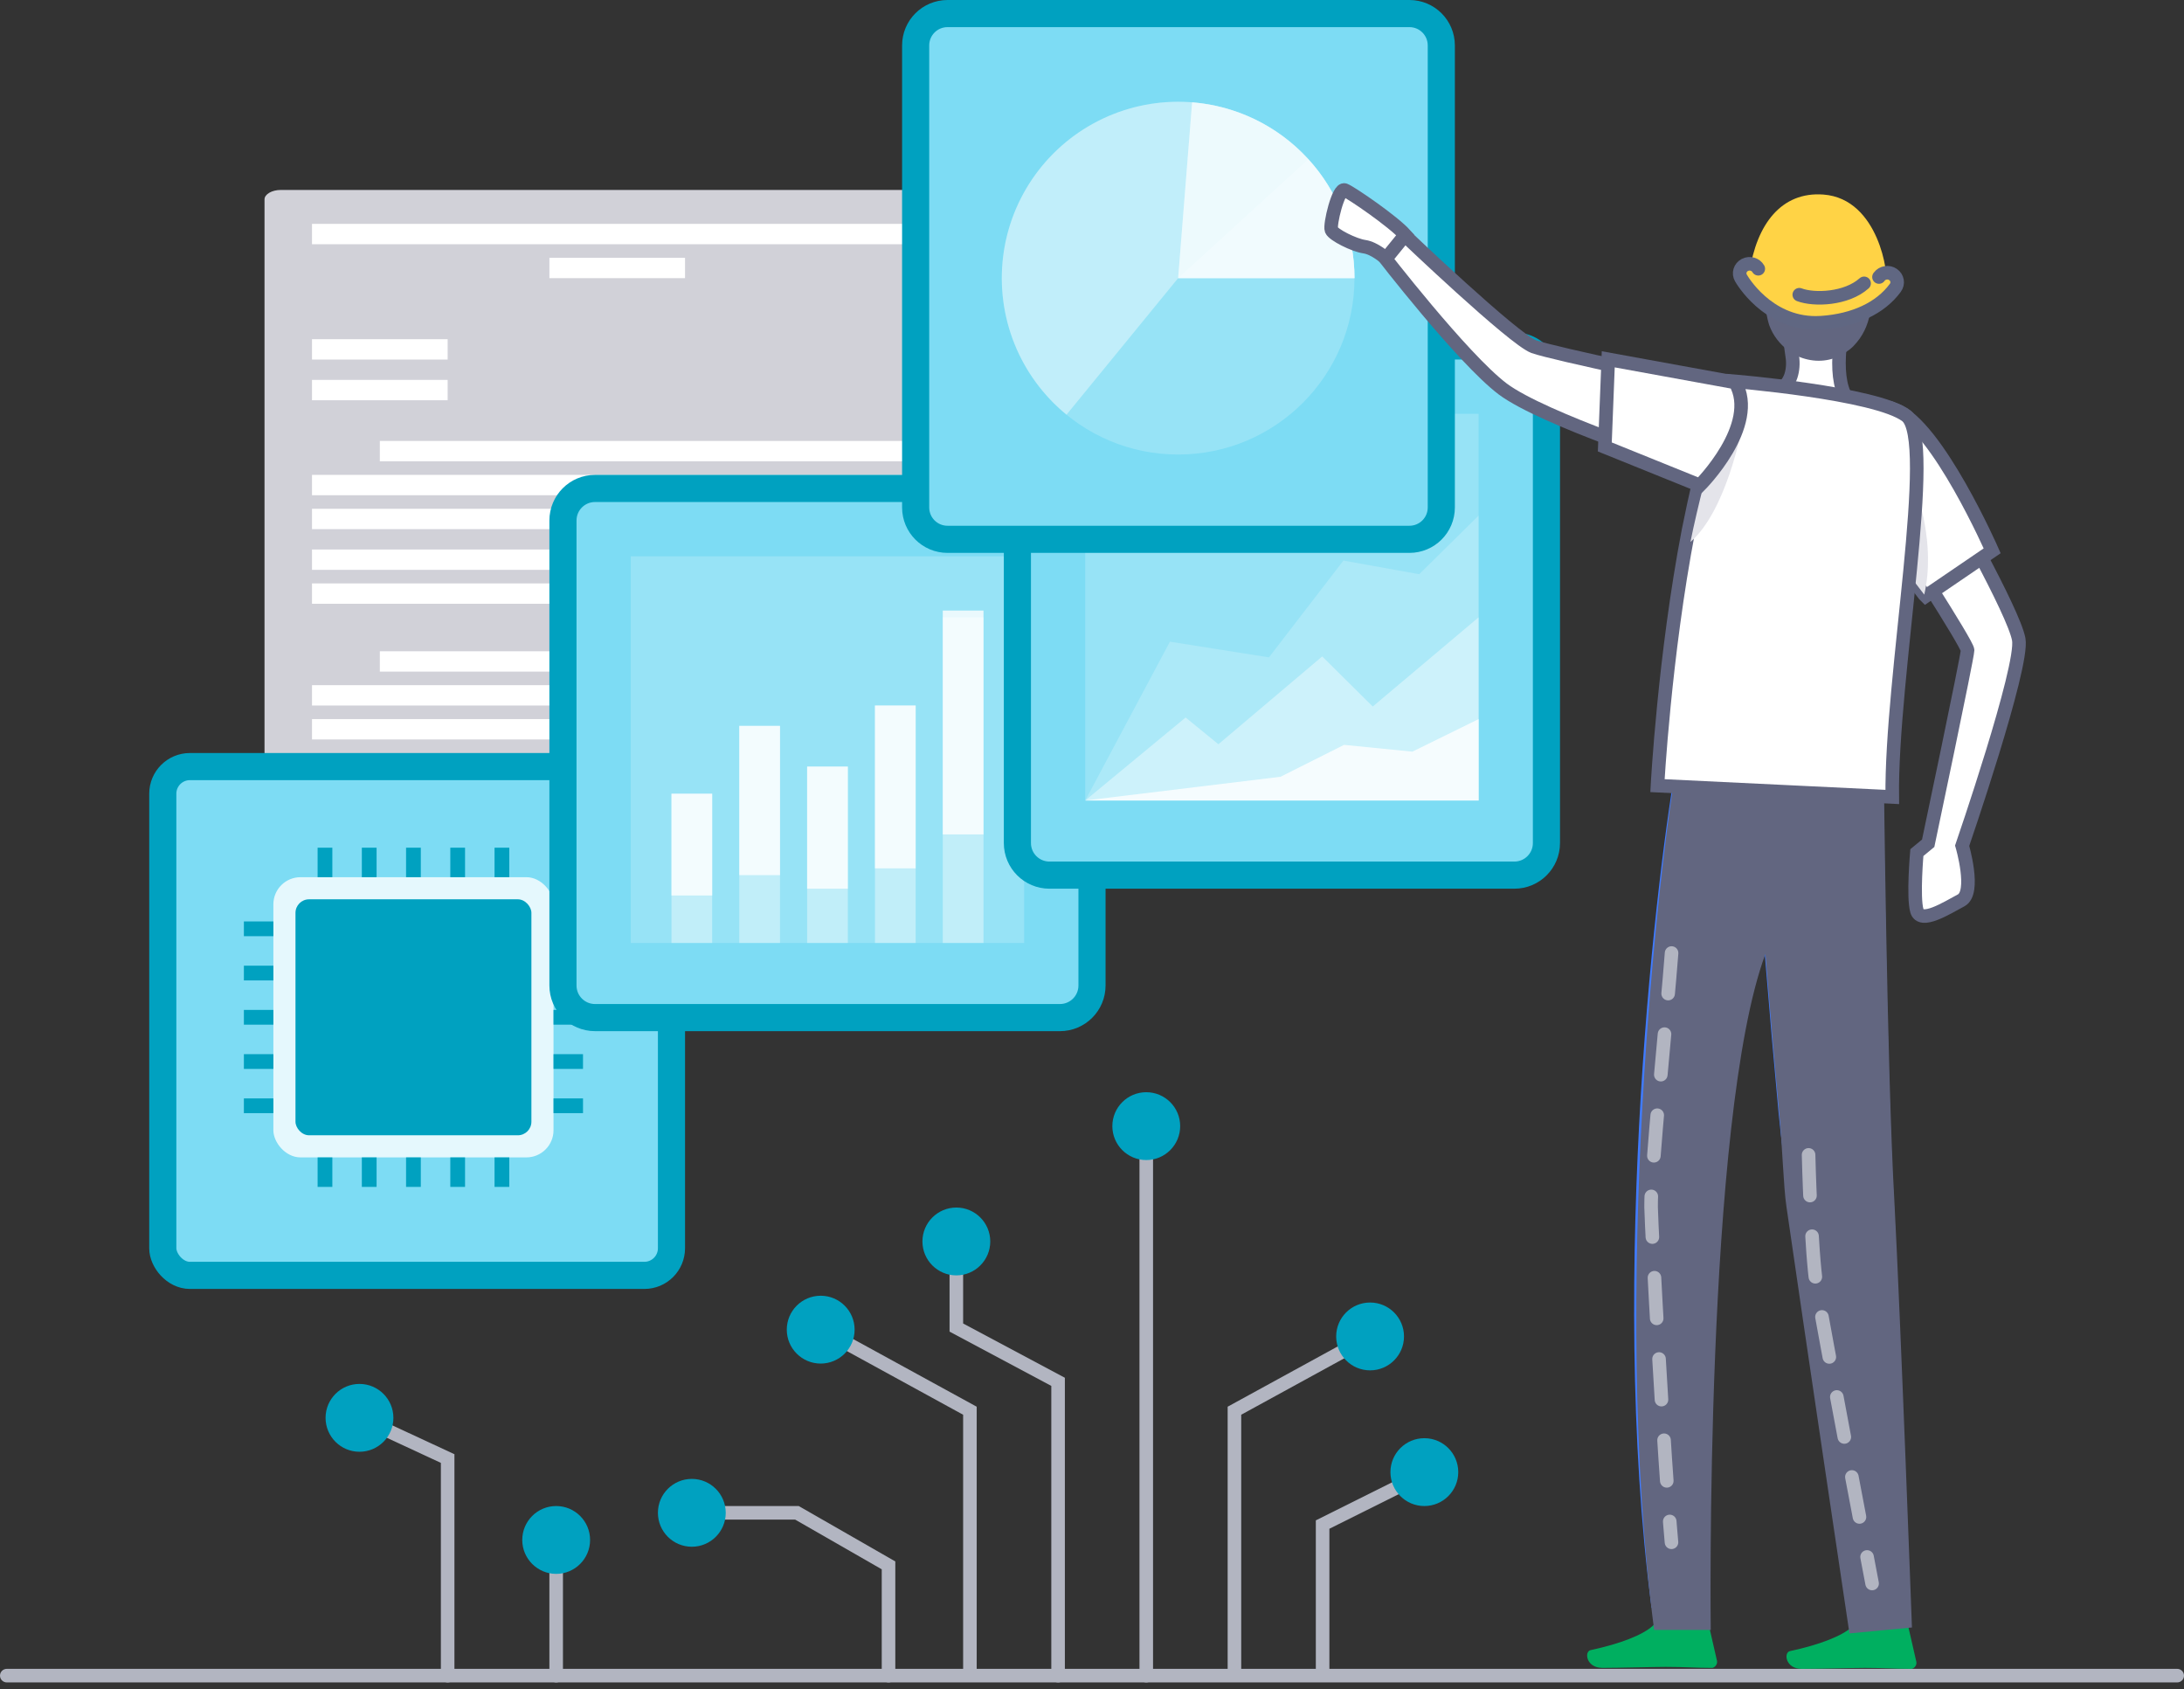 <svg width="322" height="249" viewBox="0 0 322 249" fill="none" xmlns="http://www.w3.org/2000/svg">
<rect x="0" y="0" width="322" height="249" fill="#333333" stroke="none"/>
<path d="M140.611 131H41.389C40.095 131 39 130.367 39 129.618V29.382C39 28.633 40.095 28 41.389 28H140.611C141.905 28 143 28.633 143 29.382V129.676C143 130.367 141.905 131 140.611 131Z" fill="#D1D1D8"/>
<path d="M66 50H46V53H66V50Z" fill="white"/>
<path d="M66 56H46V59H66V56Z" fill="white"/>
<path d="M101 38H81V41H101V38Z" fill="white"/>
<path d="M136 33H46V36H136V33Z" fill="white"/>
<path d="M136 65H56V68H136V65Z" fill="white"/>
<path d="M136 70H46V73H136V70Z" fill="white"/>
<path d="M136 75H46V78H136V75Z" fill="white"/>
<path d="M136 81H46V84H136V81Z" fill="white"/>
<path d="M126 86H46V89H126V86Z" fill="white"/>
<path d="M136 96H56V99H136V96Z" fill="white"/>
<path d="M136 101H46V104H136V101Z" fill="white"/>
<path d="M136 106H46V109H136V106Z" fill="white"/>
<path d="M136 112H46V115H136V112Z" fill="white"/>
<path d="M126 117H46V120H126V117Z" fill="white"/>
<path d="M321 247L1 247" stroke="#B2B5C1" stroke-width="2" stroke-miterlimit="10" stroke-linecap="round"/>
<rect x="24" y="113" width="75" height="75" rx="4" fill="#7DDCF4" stroke="#00A1C0" stroke-width="4" stroke-miterlimit="10"/>
<rect opacity="0.8" x="40.304" y="129.304" width="41.304" height="41.304" rx="4" fill="white"/>
<rect x="43.565" y="132.565" width="34.783" height="34.783" rx="2" fill="#00A1C0"/>
<rect x="46.826" y="124.957" width="2.174" height="4.348" fill="#00A1C0"/>
<rect x="53.348" y="124.956" width="2.174" height="4.348" fill="#00A1C0"/>
<rect x="59.869" y="124.956" width="2.174" height="4.348" fill="#00A1C0"/>
<rect x="66.391" y="124.956" width="2.174" height="4.348" fill="#00A1C0"/>
<rect x="72.913" y="124.956" width="2.174" height="4.348" fill="#00A1C0"/>
<rect x="35.957" y="164.087" width="2.174" height="4.348" transform="rotate(-90 35.957 164.087)" fill="#00A1C0"/>
<rect x="35.956" y="157.565" width="2.174" height="4.348" transform="rotate(-90 35.956 157.565)" fill="#00A1C0"/>
<rect x="35.956" y="151.043" width="2.174" height="4.348" transform="rotate(-90 35.956 151.043)" fill="#00A1C0"/>
<rect x="35.956" y="144.522" width="2.174" height="4.348" transform="rotate(-90 35.956 144.522)" fill="#00A1C0"/>
<rect x="35.956" y="138" width="2.174" height="4.348" transform="rotate(-90 35.956 138)" fill="#00A1C0"/>
<rect x="81.609" y="164.087" width="2.174" height="4.348" transform="rotate(-90 81.609 164.087)" fill="#00A1C0"/>
<rect x="81.608" y="157.565" width="2.174" height="4.348" transform="rotate(-90 81.608 157.565)" fill="#00A1C0"/>
<rect x="81.608" y="151.043" width="2.174" height="4.348" transform="rotate(-90 81.608 151.043)" fill="#00A1C0"/>
<rect x="81.608" y="144.522" width="2.174" height="4.348" transform="rotate(-90 81.608 144.522)" fill="#00A1C0"/>
<rect x="81.608" y="138" width="2.174" height="4.348" transform="rotate(-90 81.608 138)" fill="#00A1C0"/>
<rect x="46.826" y="170.609" width="2.174" height="4.348" fill="#00A1C0"/>
<rect x="53.348" y="170.609" width="2.174" height="4.348" fill="#00A1C0"/>
<rect x="59.869" y="170.609" width="2.174" height="4.348" fill="#00A1C0"/>
<rect x="66.391" y="170.609" width="2.174" height="4.348" fill="#00A1C0"/>
<rect x="72.913" y="170.609" width="2.174" height="4.348" fill="#00A1C0"/>
<path d="M156.27 150H87.73C85.114 150 83 147.886 83 145.27V76.73C83 74.114 85.114 72 87.73 72H156.27C158.886 72 161 74.114 161 76.73V145.27C161 147.886 158.886 150 156.27 150Z" fill="#7DDCF4" stroke="#00A1C0" stroke-width="4" stroke-miterlimit="10"/>
<path opacity="0.4" d="M105 117H99V139H105V117Z" fill="white"/>
<path opacity="0.4" d="M115 107H109V139H115V107Z" fill="white"/>
<path opacity="0.4" d="M125 113H119V139H125V113Z" fill="white"/>
<path opacity="0.4" d="M135 104H129V139H135V104Z" fill="white"/>
<path opacity="0.4" d="M145 91H139V139H145V91Z" fill="white"/>
<path opacity="0.2" d="M151 82H93V139H151V82Z" fill="white"/>
<path opacity="0.8" d="M105 117H99V132H105V117Z" fill="white"/>
<path opacity="0.8" d="M115 107H109V129H115V107Z" fill="white"/>
<path opacity="0.8" d="M125 113H119V131H125V113Z" fill="white"/>
<path opacity="0.8" d="M135 104H129V128H135V104Z" fill="white"/>
<path opacity="0.8" d="M145 90H139V123H145V90Z" fill="white"/>
<path d="M123 197L143 207.95V246" stroke="#B2B5C1" stroke-width="2" stroke-miterlimit="10" stroke-linecap="round"/>
<circle cx="121" cy="196" r="5" fill="#00A1C0"/>
<path d="M202 197L182 207.95V246" stroke="#B2B5C1" stroke-width="2" stroke-miterlimit="10" stroke-linecap="round"/>
<circle r="5" transform="matrix(-1 0 0 1 202 197)" fill="#00A1C0"/>
<path d="M209.5 217.5L195 224.73V246" stroke="#B2B5C1" stroke-width="2" stroke-miterlimit="10" stroke-linecap="round"/>
<circle r="5" transform="matrix(-1 0 0 1 210 217)" fill="#00A1C0"/>
<path d="M131 247V230.746L117.5 223H102.5" stroke="#B2B5C1" stroke-width="2" stroke-miterlimit="10" stroke-linecap="round"/>
<circle cx="102" cy="223" r="5" fill="#00A1C0"/>
<path d="M141 183V195.69L156 203.69V247" stroke="#B2B5C1" stroke-width="2" stroke-miterlimit="10" stroke-linecap="round"/>
<circle cx="141" cy="183" r="5" fill="#00A1C0"/>
<path d="M169 247L169 167" stroke="#B2B5C1" stroke-width="2" stroke-miterlimit="10" stroke-linecap="round"/>
<circle cx="169" cy="166" r="5" fill="#00A1C0"/>
<path d="M82 247L82 230" stroke="#B2B5C1" stroke-width="2" stroke-miterlimit="10" stroke-linecap="round"/>
<circle cx="82" cy="227" r="5" fill="#00A1C0"/>
<path d="M66 247L66 215L52 208.5" stroke="#B2B5C1" stroke-width="2" stroke-miterlimit="10" stroke-linecap="round"/>
<circle cx="53" cy="209" r="5" fill="#00A1C0"/>
<path d="M223.27 129H154.73C152.114 129 150 126.886 150 124.27V55.73C150 53.114 152.114 51 154.73 51H223.27C225.886 51 228 53.114 228 55.73V124.27C228 126.886 225.886 129 223.27 129Z" fill="#7DDCF4" stroke="#00A1C0" stroke-width="4" stroke-miterlimit="10"/>
<path opacity="0.2" d="M218 61H160V118H218V61Z" fill="white"/>
<path opacity="0.2" d="M160 118L172.486 94.588L187.087 96.9L198.063 82.632L209.24 84.641L218 76V118H160Z" fill="white"/>
<path opacity="0.4" d="M160 118L174.802 105.764L179.635 109.708L194.941 96.764L202.392 104.146L218 91V118H160Z" fill="white"/>
<path opacity="0.8" d="M160 118L188.799 114.5L198.163 109.8L208.233 110.8L218 106V118H160Z" fill="white"/>
<path d="M207.8 79.5H139.7C137.1 79.5 135 77.4 135 74.8V6.7C135 4.1 137.1 2 139.7 2H207.8C210.4 2 212.5 4.1 212.5 6.7V74.8C212.5 77.4 210.4 79.5 207.8 79.5Z" fill="#7DDCF4" stroke="#00A1C0" stroke-width="4" stroke-miterlimit="10"/>
<circle opacity="0.2" cx="173.7" cy="41" r="26" fill="white"/>
<path opacity="0.4" d="M199.7 41C199.7 36.614 198.591 32.3 196.475 28.458C194.36 24.616 191.306 21.372 187.6 19.027C183.894 16.683 179.654 15.314 175.277 15.048C170.899 14.782 166.525 15.628 162.562 17.506C158.599 19.385 155.176 22.236 152.611 25.794C150.046 29.351 148.422 33.499 147.891 37.853C147.361 42.206 147.94 46.623 149.575 50.693C151.21 54.763 153.848 58.353 157.243 61.129L173.7 41H199.7Z" fill="white"/>
<path opacity="0.25" d="M199.7 41C199.7 34.461 197.236 28.162 192.799 23.358C188.363 18.555 182.279 15.6 175.76 15.082L173.7 41H199.7Z" fill="white"/>
<path opacity="0.25" d="M199.7 41C199.7 34.51 197.273 28.255 192.896 23.463L173.7 41H199.7Z" fill="white"/>
<path opacity="0.6" d="M199.7 41C199.7 34.461 197.236 28.162 192.799 23.358C188.363 18.555 182.279 15.6 175.76 15.082L173.7 41H199.7Z" fill="white"/>
<path d="M287.114 72.993C287.114 72.993 296.911 90.192 297.637 94.256C298.363 98.32 289.292 124.663 289.292 124.663C289.292 124.663 291.323 131.557 289.146 132.718C286.969 133.88 283.196 136.274 282.615 134.242C282.035 132.21 282.615 125.679 282.615 125.679L284.284 124.3C284.284 124.3 290.09 96.796 290.09 95.853C290.09 94.909 279.567 78.726 279.567 78.726L287.114 72.993Z" fill="white" stroke="#626680" stroke-width="2" stroke-miterlimit="10" stroke-linecap="round"/>
<path d="M251.047 240.63L245.168 241.283L244.878 237.872L244.08 228.583L249.958 227.93L250.829 238.235L251.047 240.63Z" fill="#E4897B"/>
<path d="M280.438 239.904H274.705L274.632 238.598V238.453L274.342 230.18V230.035L274.27 226.842H279.93L280.438 239.904Z" fill="#E4897B"/>
<path d="M293.719 81.194L283.922 87.87L283.704 87.652L277.753 79.888L274.125 75.098L279.495 60.439C285.663 62.834 293.719 81.194 293.719 81.194Z" fill="white" stroke="#626680" stroke-width="2" stroke-miterlimit="10" stroke-linecap="round"/>
<path d="M283.704 87.652L277.753 79.887L282.543 72.558C282.543 72.558 285.446 80.105 283.704 87.652Z" fill="#E4E4EA"/>
<path d="M273.907 239.541H280.873C281.091 239.541 281.309 239.686 281.381 239.904L282.543 244.984C282.615 245.419 282.325 245.855 281.889 246C281.817 246 281.744 246 281.672 246C279.422 246 277.825 245.855 274.995 245.855C273.254 245.855 268.029 246 265.634 246C263.239 246 262.949 243.605 263.892 243.387C268.319 242.444 271.584 241.138 273.036 239.832C273.181 239.686 273.544 239.541 273.907 239.541Z" fill="#00AF60"/>
<path d="M244.516 239.396H251.482C251.7 239.396 251.918 239.541 251.99 239.759L253.151 244.839C253.224 245.274 252.934 245.71 252.498 245.855C252.426 245.855 252.353 245.855 252.281 245.855C250.031 245.855 248.434 245.71 245.604 245.71C243.862 245.71 238.637 245.855 236.243 245.855C233.848 245.855 233.558 243.46 234.501 243.242C238.928 242.299 242.193 240.993 243.645 239.686C243.79 239.469 244.153 239.396 244.516 239.396Z" fill="#00AF60"/>
<path d="M243.5 237.001H251.846C251.846 237.001 251.193 164.939 260.191 140.628C260.845 148.684 261.57 157.029 262.223 163.996C262.659 168.278 263.094 171.979 263.53 174.809C266.142 192.951 272.819 237.727 272.819 237.727H281.164C281.164 237.727 280.148 194.838 279.205 176.986C278.116 157.61 277.681 115.084 277.608 111.455H247.347C244.444 126.695 237.042 187.654 243.5 237.001Z" fill="#407BFF"/>
<path d="M243.88 240.267H252.225C252.225 240.267 251.282 164.939 260.281 140.628C260.934 148.684 261.659 157.029 262.313 163.996C262.748 168.278 262.949 175.027 263.384 177.857C265.997 195.999 272.673 240.775 272.673 240.775L281.889 239.904C281.889 239.904 280.237 194.838 279.294 176.986C278.205 157.61 277.77 115.084 277.697 111.455H247.436C244.533 126.695 237.421 190.919 243.88 240.267Z" fill="#626680"/>
<path d="M266.65 170.237C266.65 170.821 267.04 184.472 267.82 189.542C268.601 194.612 276.015 233.417 276.015 233.417" stroke="#B2B5C1" stroke-width="2" stroke-miterlimit="10" stroke-linecap="round" stroke-dasharray="6 6"/>
<path d="M246.45 140.483C245.823 148.92 243.337 173.089 243.43 177.945C243.501 181.59 245.346 215.245 246.437 227.344" stroke="#B2B5C1" stroke-width="2" stroke-miterlimit="10" stroke-linecap="round" stroke-dasharray="6 6"/>
<path d="M272.746 59.35C269.988 61.89 263.166 60.947 263.166 60.947C263.166 60.947 258.885 59.786 259.828 58.479C262.296 58.044 263.529 56.883 264.037 55.431C264.327 54.561 264.4 53.545 264.255 52.601C264.182 52.093 264.11 51.513 264.037 51.005L272.455 44.691C271.367 48.828 269.988 56.375 272.746 59.35Z" fill="white" stroke="#626680" stroke-width="2" stroke-miterlimit="10" stroke-linecap="round"/>
<path d="M260.621 47.114C260.694 47.405 260.766 47.695 260.839 47.913C261.419 49.509 262.435 50.743 263.669 51.686C264.032 51.904 264.322 52.122 264.685 52.339C266.572 53.283 268.822 53.501 270.854 52.63C271.652 52.267 272.523 51.759 273.248 51.033C276.079 48.13 276.006 44.792 276.369 39.204C276.441 37.971 276.296 36.737 275.788 35.648C274.119 31.73 269.62 29.843 265.701 31.512C260.186 33.616 259.387 42.034 260.621 47.114Z" fill="#626680"/>
<path d="M278.987 117.479L244.371 115.81C244.371 115.81 245.387 96.724 248.943 78.218C249.959 73.138 251.12 68.059 252.572 63.414C253.37 60.802 254.241 58.407 255.184 56.157C255.184 56.157 276.665 57.899 281.091 61.31C285.518 64.793 278.769 99.844 278.987 117.479Z" fill="white" stroke="#626680" stroke-width="2" stroke-miterlimit="10" stroke-linecap="round"/>
<path d="M256.78 63.269C256.78 63.269 254.531 75.316 249.233 79.888C250.249 74.808 252.136 67.478 253.587 62.834L256.78 63.269Z" fill="#E4E4EA"/>
<path d="M250.653 56.61C250.653 56.61 229.173 52.183 226.125 51.094C223.077 49.933 207.111 34.694 207.111 34.694L203.628 37.306C203.628 37.306 215.602 52.836 221.553 57.335C227.576 61.835 248.476 68.584 248.476 68.584L250.653 56.61Z" fill="white" stroke="#626680" stroke-width="2" stroke-miterlimit="10" stroke-linecap="round"/>
<path d="M207.184 34.621C205.442 32.662 199.201 28.38 198.257 28.017C197.314 27.654 196.008 33.17 196.298 33.895C196.588 34.621 199.636 36.145 201.16 36.363C202.684 36.58 204.353 38.104 204.353 38.104L207.184 34.621Z" fill="white" stroke="#626680" stroke-width="2" stroke-miterlimit="10" stroke-linecap="round"/>
<path d="M255.837 56.375L237.114 52.964L236.606 65.882L250.612 71.542C250.612 71.542 259.465 62.688 255.837 56.375Z" fill="white" stroke="#626680" stroke-width="2" stroke-miterlimit="10" stroke-linecap="round"/>
<path d="M257.937 40.148C257.937 40.148 261.497 46.678 268.346 46.183C275.195 45.688 277.583 42.13 278.034 41.499C278.485 40.869 277.106 29.294 268.832 28.678C262.633 28.217 258.973 33.077 257.937 40.148Z" fill="#FFD345"/>
<path d="M277.029 40.834L277.062 40.789C277.531 40.157 278.443 40.01 279.1 40.462C279.757 40.913 279.909 41.791 279.44 42.423L279.412 42.462C277.233 45.417 273.383 47.228 268.571 47.563C268.276 47.584 267.986 47.594 267.702 47.594C260.508 47.594 256.828 41.245 256.669 40.965C256.282 40.283 256.544 39.429 257.253 39.057C257.961 38.686 258.847 38.937 259.234 39.617" fill="#FFD345"/>
<path d="M277.029 40.834L277.062 40.789C277.531 40.157 278.443 40.01 279.1 40.462C279.757 40.913 279.909 41.791 279.44 42.423L279.412 42.462C277.233 45.417 273.383 47.228 268.571 47.563C268.276 47.584 267.986 47.594 267.702 47.594C260.508 47.594 256.828 41.245 256.669 40.965C256.282 40.283 256.544 39.429 257.253 39.057C257.961 38.686 258.847 38.937 259.234 39.617" stroke="#606782" stroke-width="2" stroke-miterlimit="10" stroke-linecap="round"/>
<path d="M265.278 43.444C267.485 44.278 272.237 44.091 274.836 41.765" stroke="#606782" stroke-width="2" stroke-miterlimit="10" stroke-linecap="round"/>
</svg>
